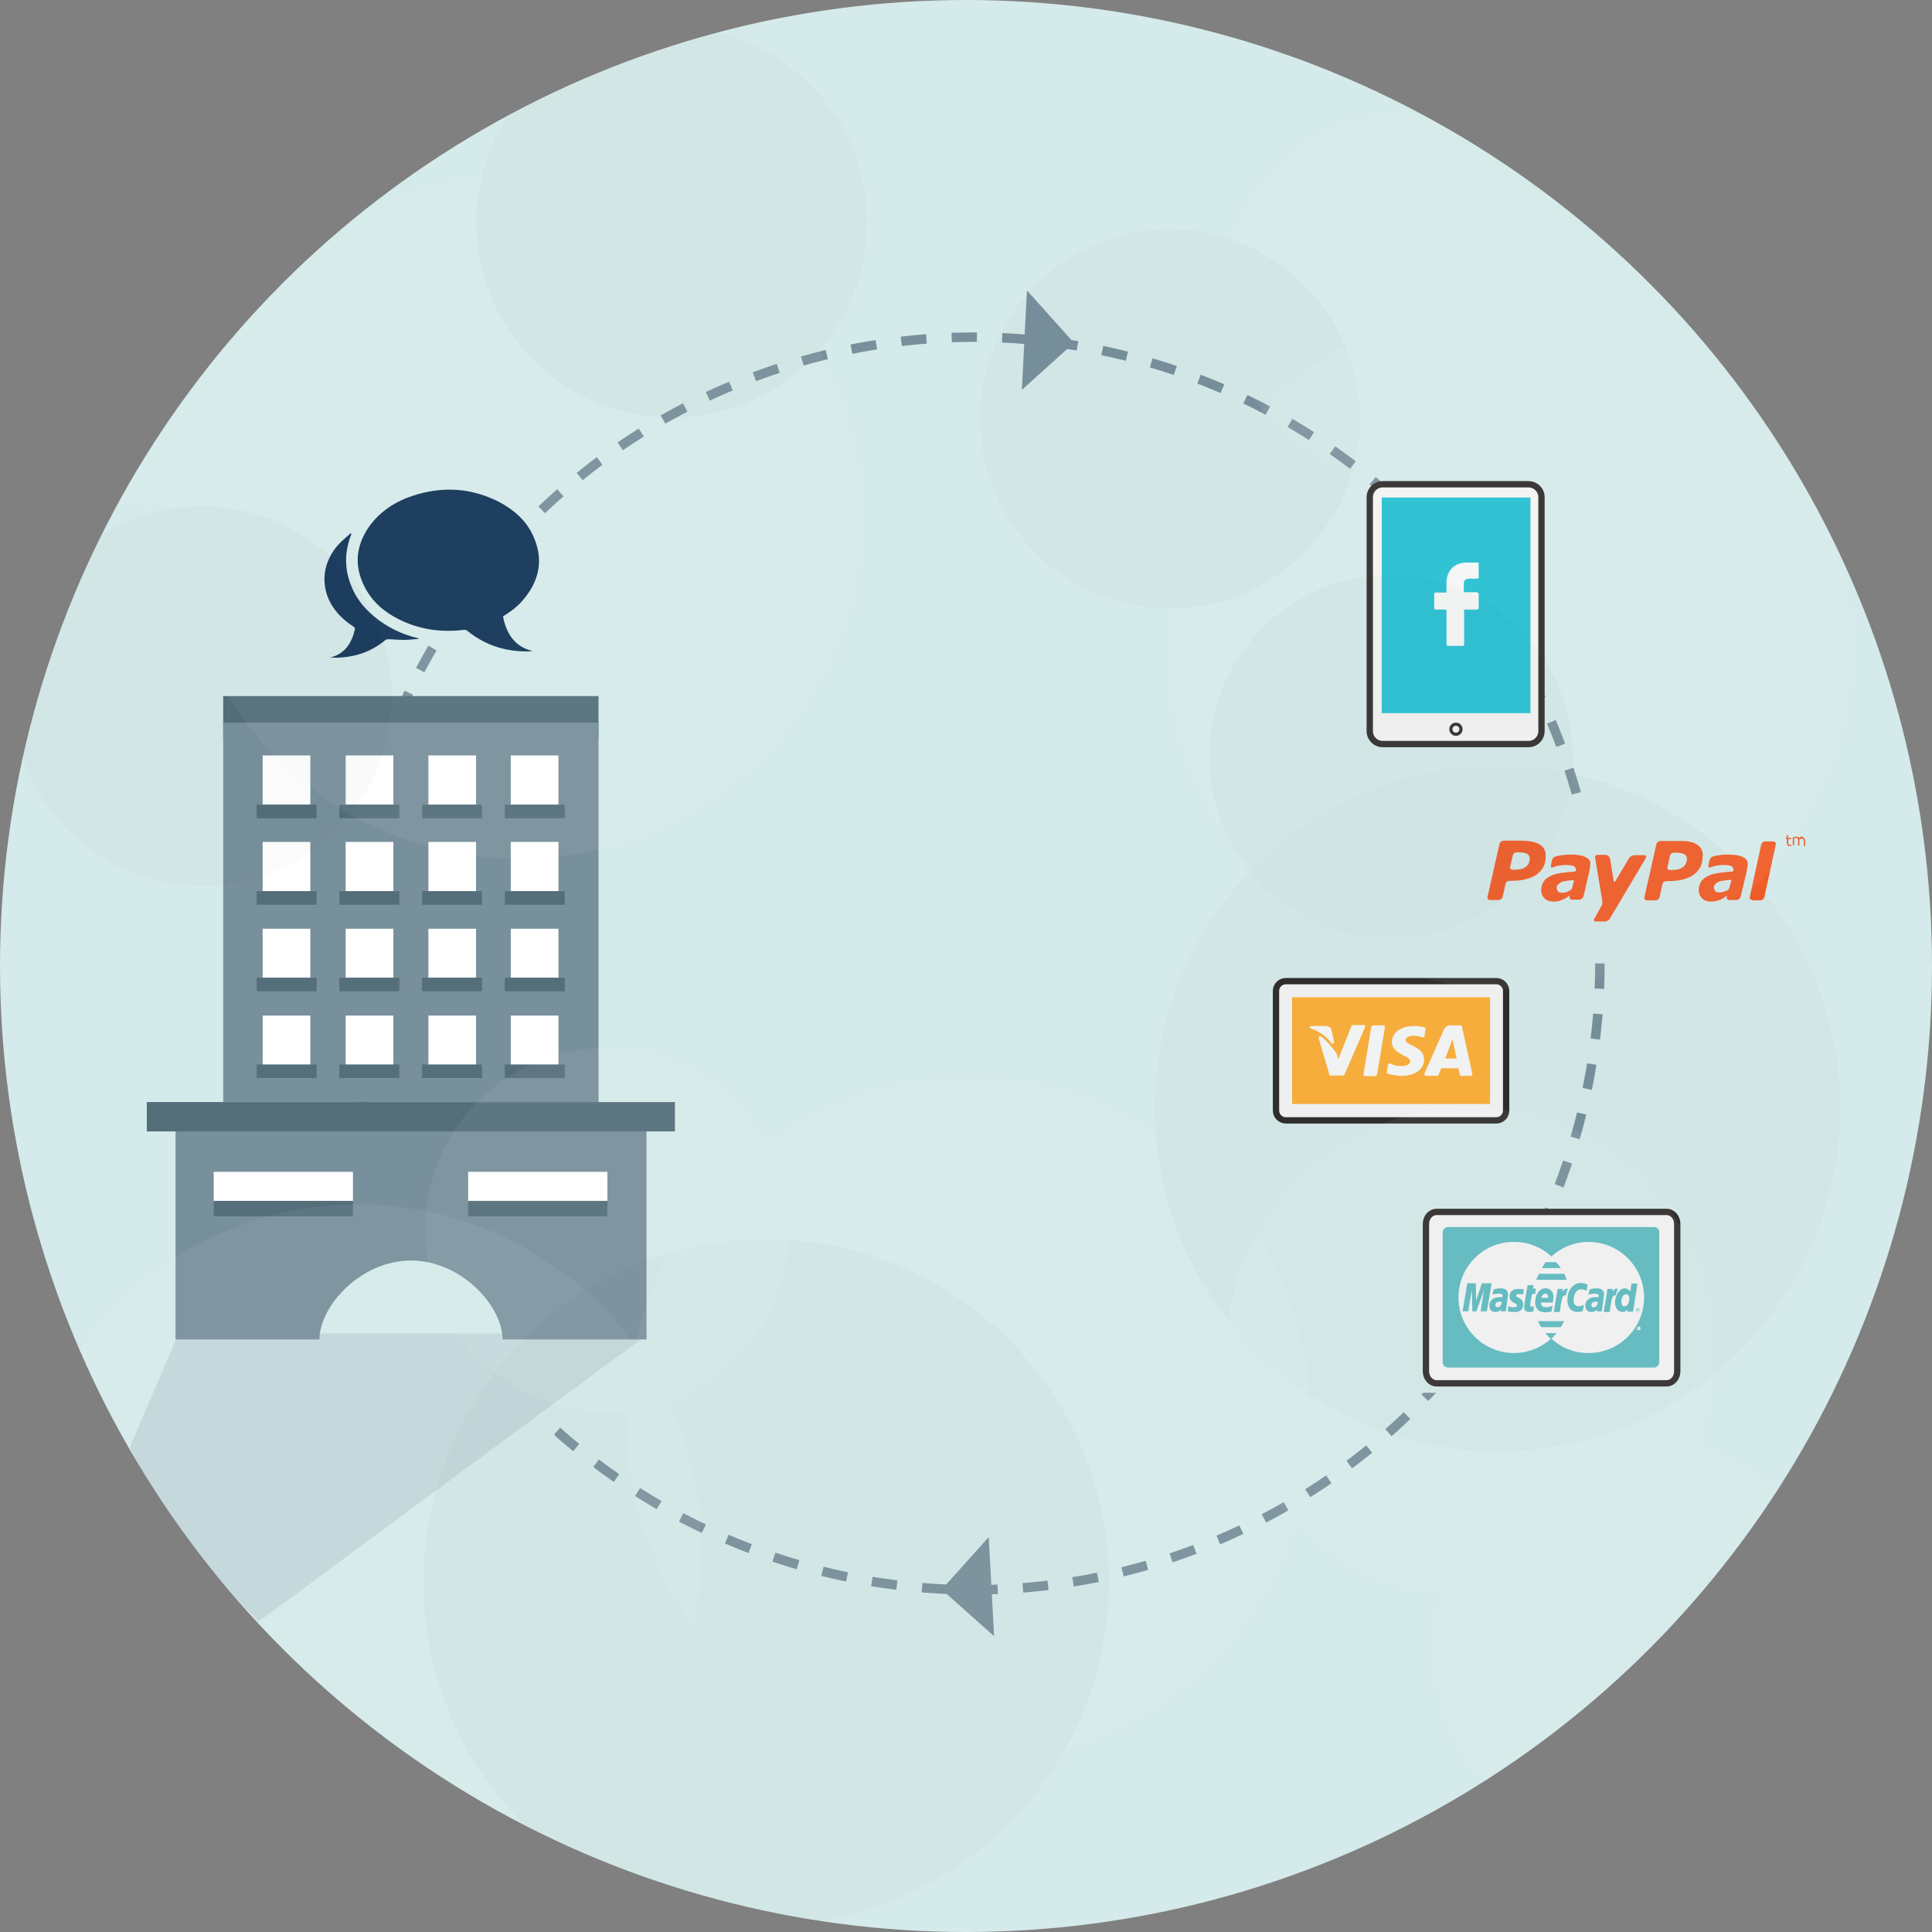 <?xml version="1.0" encoding="utf-8"?>
<!-- Generator: Adobe Illustrator 20.0.0, SVG Export Plug-In . SVG Version: 6.00 Build 0)  -->
<svg version="1.1" id="Layer_1" xmlns="http://www.w3.org/2000/svg" xmlns:xlink="http://www.w3.org/1999/xlink" x="0px" y="0px"
	 viewBox="0 0 612 612" style="enable-background:new 0 0 612 612;" xml:space="preserve">
<rect x="0" y="0" width="612" height="612" fill="#808080" stroke="none"/>
<style type="text/css">
	.st0{fill:#D5EAEA;}
	.st1{fill:none;stroke:#78909C;stroke-width:3;stroke-miterlimit:10;stroke-dasharray:8;}
	.st2{fill:#78909C;}
	.st3{fill:#FFFFFF;}
	.st4{fill:#546E7A;}
	.st5{opacity:0.2;fill:#78909C;enable-background:new    ;}
	.st6{fill:#F3F3F3;}
	.st7{fill:none;stroke:#312E2D;stroke-width:2;stroke-linecap:round;stroke-linejoin:round;stroke-miterlimit:10;}
	.st8{fill:#F1F0F0;stroke:#312E2D;stroke-miterlimit:10;}
	.st9{fill:#25BFD2;}
	.st10{fill:#F5F6F6;}
	.st11{fill:#F3F3F3;stroke:#312E2D;stroke-width:2;stroke-linecap:round;stroke-linejoin:round;stroke-miterlimit:10;}
	.st12{fill:#FBB03C;}
	.st13{opacity:0.67;}
	.st14{fill:#16A0A8;}
	.st15{fill:#F15C27;}
	.st16{fill:#113457;}
	.st17{opacity:0.57;clip-path:url(#SVGID_2_);}
	.st18{opacity:0.1;fill:#F2F2F2;enable-background:new    ;}
	.st19{opacity:3.000000e-02;fill:#010101;enable-background:new    ;}
</style>
<g id="Layer_1_1_">
	<g id="Arrow_7_1_">
	</g>
	<g id="Arrow_7_3_">
	</g>
	<g>
		<circle class="st0" cx="306" cy="306" r="306"/>
		<circle class="st1" cx="308.4" cy="305.2" r="198.4"/>
		<rect x="128.3" y="391.9" class="st0" width="47.4" height="64.5"/>
		<g>
			<g>
				<path class="st2" d="M55.6,353.8v70.5h45.6c0-10.5,13-25,29-25s29,14.5,29,25h45.6v-70.5L55.6,353.8L55.6,353.8z"/>
				<g>
					<g>
						<rect x="67.7" y="371.2" class="st3" width="44.1" height="9.3"/>
						<rect x="67.7" y="380.4" class="st4" width="44.1" height="4.9"/>
					</g>
					<g>
						<rect x="148.3" y="371.2" class="st3" width="44.1" height="9.3"/>
						<rect x="148.3" y="380.4" class="st4" width="44.1" height="4.9"/>
					</g>
				</g>
				<rect x="70.7" y="220.5" class="st4" width="118.9" height="13.3"/>
				<rect x="46.5" y="349.1" class="st4" width="167.3" height="9.3"/>
				<rect x="70.7" y="228.9" class="st2" width="118.9" height="120.2"/>
				<g>
					<g>
						<rect x="83.2" y="239.3" class="st3" width="15.1" height="15.6"/>
						<rect x="81.3" y="254.9" class="st4" width="19" height="4.3"/>
					</g>
					<g>
						<rect x="109.5" y="239.3" class="st3" width="15.1" height="15.6"/>
						<rect x="107.5" y="254.9" class="st4" width="19" height="4.3"/>
					</g>
					<g>
						<rect x="135.7" y="239.3" class="st3" width="15.1" height="15.6"/>
						<rect x="133.7" y="254.9" class="st4" width="19" height="4.3"/>
					</g>
					<g>
						<rect x="161.8" y="239.3" class="st3" width="15.1" height="15.6"/>
						<rect x="159.9" y="254.9" class="st4" width="19" height="4.3"/>
					</g>
					<g>
						<rect x="83.2" y="266.7" class="st3" width="15.1" height="15.6"/>
						<rect x="81.3" y="282.3" class="st4" width="19" height="4.3"/>
					</g>
					<g>
						<rect x="109.5" y="266.7" class="st3" width="15.1" height="15.6"/>
						<rect x="107.5" y="282.3" class="st4" width="19" height="4.3"/>
					</g>
					<g>
						<rect x="135.7" y="266.7" class="st3" width="15.1" height="15.6"/>
						<rect x="133.7" y="282.3" class="st4" width="19" height="4.3"/>
					</g>
					<g>
						<rect x="161.8" y="266.7" class="st3" width="15.1" height="15.6"/>
						<rect x="159.9" y="282.3" class="st4" width="19" height="4.3"/>
					</g>
					<g>
						<rect x="83.2" y="294.2" class="st3" width="15.1" height="15.6"/>
						<rect x="81.3" y="309.7" class="st4" width="19" height="4.3"/>
					</g>
					<g>
						<rect x="109.5" y="294.2" class="st3" width="15.1" height="15.6"/>
						<rect x="107.5" y="309.7" class="st4" width="19" height="4.3"/>
					</g>
					<g>
						<rect x="135.7" y="294.2" class="st3" width="15.1" height="15.6"/>
						<rect x="133.7" y="309.7" class="st4" width="19" height="4.3"/>
					</g>
					<g>
						<rect x="161.8" y="294.2" class="st3" width="15.1" height="15.6"/>
						<rect x="159.9" y="309.7" class="st4" width="19" height="4.3"/>
					</g>
					<g>
						<rect x="83.2" y="321.7" class="st3" width="15.1" height="15.6"/>
						<rect x="81.3" y="337.2" class="st4" width="19" height="4.3"/>
					</g>
					<g>
						<rect x="109.5" y="321.7" class="st3" width="15.1" height="15.6"/>
						<rect x="107.5" y="337.2" class="st4" width="19" height="4.3"/>
					</g>
					<g>
						<rect x="135.7" y="321.7" class="st3" width="15.1" height="15.6"/>
						<rect x="133.7" y="337.2" class="st4" width="19" height="4.3"/>
					</g>
					<g>
						<rect x="161.8" y="321.7" class="st3" width="15.1" height="15.6"/>
						<rect x="159.9" y="337.2" class="st4" width="19" height="4.3"/>
					</g>
				</g>
			</g>
			<path class="st5" d="M56.6,422.4l-15.5,36c0,0,11,24.9,40.8,55.3l123.6-91.3H56.6z"/>
		</g>
		<polyline class="st2" points="325.3,92 340.2,108.6 323.7,123.5 		"/>
		<polyline class="st2" points="313.2,486.9 298.3,503.5 314.9,518.3 		"/>
		<g>
			<g>
				<g>
					<path class="st6" d="M488.3,231.6c0,2.2-1.8,4.1-4.1,4.1H438c-2.2,0-4.1-1.8-4.1-4.1v-74.1c0-2.2,1.8-4.1,4.1-4.1h46.2
						c2.2,0,4.1,1.8,4.1,4.1V231.6z"/>
					<path class="st7" d="M488.3,231.6c0,2.2-1.8,4.1-4.1,4.1H438c-2.2,0-4.1-1.8-4.1-4.1v-74.1c0-2.2,1.8-4.1,4.1-4.1h46.2
						c2.2,0,4.1,1.8,4.1,4.1V231.6z"/>
				</g>
				<circle class="st8" cx="461.2" cy="231" r="1.6"/>
				<rect x="437.7" y="157.6" class="st9" width="47.1" height="68.3"/>
			</g>
			<path class="st10" d="M468,178.2h-3.4c-3.8,0-6.4,2.5-6.4,6.5v3h-3.4c-0.3,0-0.5,0.2-0.5,0.5v4.4c0,0.3,0.2,0.5,0.5,0.5h3.4v11
				c0,0.3,0.2,0.5,0.5,0.5h4.6c0.3,0,0.5-0.2,0.5-0.5v-11h4.1c0.3,0,0.5-0.2,0.5-0.5v-4.4c0-0.1-0.1-0.3-0.2-0.4
				c-0.1-0.1-0.2-0.2-0.4-0.2h-4.1v-2.5c0-1.2,0.3-1.8,1.9-1.8h2.3c0.3,0,0.5-0.2,0.5-0.5v-4.1C468.5,178.4,468.3,178.2,468,178.2
				L468,178.2z"/>
		</g>
		<rect x="440.6" y="383.5" class="st0" width="103.8" height="57.7"/>
		<path class="st11" d="M527.9,383.9h-72.8c-1.9,0-3.4,1.7-3.4,3.8v46.7c0,2.1,1.5,3.8,3.4,3.8h72.8c1.9,0,3.4-1.7,3.4-3.8v-46.7
			C531.3,385.6,529.8,383.9,527.9,383.9z"/>
		<g>
			<g>
				<path class="st11" d="M474,310.8h-66.7c-1.7,0-3.1,1.4-3.1,3.1v37.9c0,1.7,1.4,3.1,3.1,3.1H474c1.7,0,3.1-1.4,3.1-3.1v-37.9
					C477.1,312.2,475.7,310.8,474,310.8z"/>
				<polygon class="st12" points="472,349.7 409.3,349.7 409.3,315.9 472,315.9 				"/>
				<g>
					<path class="st10" d="M451.3,340.6c0.1,0.1,0.2,0.2,0.4,0.2h3.5c0.2,0,0.4-0.1,0.5-0.3c0.4-1.1,0.7-1.8,0.8-2.1
						c0.2,0,1.3,0,2.4,0h0.1c1.3,0,2.7,0,3,0l0,0c0.1,0.4,0.3,1.5,0.4,2c0,0.2,0.2,0.4,0.5,0.4h3c0.1,0,0.3-0.1,0.4-0.2
						s0.1-0.3,0.1-0.4l-3.3-15c0-0.2-0.2-0.4-0.5-0.4h-2.9c-1.2,0-1.9,0.4-2.3,1.3l-6.2,14C451.2,340.3,451.3,340.5,451.3,340.6z
						 M460.1,329.2l0.3,1.4l1,4.7h-3.6l0,0L460.1,329.2z"/>
					<path class="st10" d="M439.5,340.1c1.1,0.4,2.7,0.6,4.3,0.7l0,0c4.5,0,7.3-2,7.3-5.3c0-1.7-1.1-3.1-3.5-4.2
						c-1.5-0.7-2.4-1.2-2.3-1.9c0-0.6,0.8-1.3,2.4-1.3h0.1c1.3,0,2.2,0.3,2.8,0.5c0.1,0.1,0.3,0,0.4,0c0.1-0.1,0.2-0.2,0.2-0.3
						l0.4-2.3c0-0.2-0.1-0.5-0.3-0.5c-0.7-0.2-1.9-0.5-3.3-0.5c-4.2,0-7.1,2.1-7.1,5.1c0,2.2,2.1,3.4,3.6,4.2
						c1.6,0.7,2.2,1.2,2.2,1.9c0,1-1.3,1.5-2.5,1.5c-1.7,0-2.6-0.3-3.9-0.8c-0.1-0.1-0.3,0-0.4,0c-0.1,0.1-0.2,0.2-0.2,0.3l-0.4,2.4
						C439.2,339.8,439.3,340,439.5,340.1z"/>
					<path class="st10" d="M415.1,325.7c2.8,1,5.1,2.6,6.6,4.7c0.1,0.1,0.2,0.2,0.4,0.2c0.1,0,0.1,0,0.2,0c0.2-0.1,0.3-0.3,0.3-0.5
						l-0.8-3.8l0,0c-0.3-1.1-1.2-1.2-1.9-1.3l0,0h-4.6l0,0c-0.2,0-0.4,0.2-0.5,0.4C414.6,325.4,414.9,325.6,415.1,325.7z"/>
					<path class="st10" d="M432,340.7c0.1,0.1,0.2,0.2,0.4,0.2h3.3c0.2,0,0.4-0.2,0.5-0.4l2.5-15.1c0-0.1,0-0.3-0.1-0.4
						c-0.1-0.1-0.2-0.2-0.4-0.2h-3.3c-0.2,0-0.4,0.2-0.5,0.4l-2.5,15.1C431.9,340.4,431.9,340.6,432,340.7z"/>
					<path class="st10" d="M418.5,328.3c-0.2-0.1-0.4-0.1-0.6,0c-0.2,0.1-0.2,0.3-0.2,0.5l3.4,11.6c0.1,0.2,0.2,0.3,0.5,0.3l0,0h3.9
						c0.2,0,0.4-0.1,0.4-0.3l6.5-15c0.1-0.1,0-0.3,0-0.5c-0.1-0.1-0.2-0.2-0.4-0.2l0,0h-3.5c-0.2,0-0.4,0.1-0.4,0.3l-4.2,10.6
						l-0.4-1.6c0,0,0,0,0-0.1C422.6,332.6,420.9,330.2,418.5,328.3z"/>
				</g>
			</g>
		</g>
		<g class="st13">
			<g>
				<path class="st14" d="M475.3,408.1c-1.3,0-2.2,0.4-2.2,0.4l-0.3,1.6c0,0,0.8-0.3,2-0.3c0.7,0,1.2,0.1,1.2,0.6
					c0,0.3-0.1,0.5-0.1,0.5s-0.5,0-0.8,0c-1.6,0-3.3,0.7-3.3,2.7c0,1.6,1.1,2,1.8,2c1.3,0,1.9-0.8,1.9-0.9l-0.1,0.7h1.6l0.7-5.2
					C477.8,408.2,475.9,408.1,475.3,408.1z M474.4,414.1c-0.6,0-0.7-0.4-0.7-0.7c0-0.5,0.3-1.1,1.6-1.1c0.3,0,0.4,0,0.4,0
					C475.7,412.6,475.5,414.1,474.4,414.1z M480.3,410.4c0,0.9,2.2,0.5,2.2,2.8c0,2.5-2.4,2.4-2.8,2.4c-1.6,0-2-0.2-2.1-0.2l0.2-1.6
					c0,0,0.8,0.3,1.6,0.3c0.5,0,1.1,0,1.1-0.6c0-0.9-2.3-0.7-2.3-2.8c0-1.9,1.4-2.4,2.8-2.4c1.1,0,1.7,0.1,1.7,0.1l-0.2,1.6
					c0,0-1-0.1-1.3-0.1C480.6,409.8,480.3,410,480.3,410.4z M484.7,413.3c0,0.3,0,0.6,0.7,0.6c0.2,0,0.4-0.1,0.5-0.1l-0.2,1.6
					c-0.2,0.1-0.7,0.2-1.4,0.2c-0.9,0-1.5-0.5-1.5-1.6c0-0.7,1.1-6.9,1.1-6.9h1.9l-0.2,1.1h0.9l-0.2,1.7h-1L484.7,413.3z
					 M491.9,412.5c0,0,0.2-1.2,0.2-1.7c0-1.2-0.6-2.7-2.6-2.7c-1.9,0-3.2,2-3.2,4.4c0,2.6,1.7,3.2,3.2,3.2c1.4,0,2-0.3,2-0.3
					l0.3-1.8c0,0-1,0.5-2,0.5c-2,0-1.6-1.5-1.6-1.5H491.9z M489.5,409.8c1,0,0.9,1.2,0.9,1.3h-2.1
					C488.3,410.9,488.5,409.8,489.5,409.8z M472.5,406.5l-1.5,8.9H469l1.1-6.8l-2.4,6.8h-1.3l-0.2-6.8l-1.1,6.8h-1.8l1.5-8.9h2.7
					l0.1,5.5l1.8-5.5H472.5z M496.3,405.4h-9.7c0.1-0.2,0.4-0.9,0.9-1.9h8C495.8,404.1,496,404.7,496.3,405.4z M494.4,401.7h-6
					c0.4-0.6,0.8-1.3,1.2-1.9h3.3C493.5,400.4,494,401,494.4,401.7z M491.3,424.2c-0.6-0.6-1.2-1.2-1.8-1.9h3.6
					C492.6,422.9,492,423.5,491.3,424.2L491.3,424.2C491.4,424.1,491.4,424.1,491.3,424.2C491.4,424.1,491.3,424.1,491.3,424.2z
					 M494.4,420.4h-6.2c-0.4-0.6-0.7-1.2-1-1.9h8.3C495.1,419.1,494.8,419.8,494.4,420.4z M496.7,408.2c-0.2,0.5-0.5,1-0.7,2.2
					c-1.3-0.5-1.4,2-1.9,5.2h-1.9l1.2-7.3h1.7l-0.2,1c0,0,0.6-1.1,1.4-1.1C496.6,408.2,496.7,408.2,496.7,408.2z M500.2,413.8
					c0.6,0,1.5-0.5,1.5-0.5l-0.3,2c0,0-1,0.3-1.6,0.3c-2.2,0-3.3-1.5-3.3-3.8c0-3.5,2.1-5.4,4.3-5.4c1,0,2.1,0.5,2.1,0.5l-0.3,2
					c0,0-0.8-0.5-1.7-0.5c-1.3,0-2.4,1.2-2.4,3.4C498.3,412.8,498.9,413.8,500.2,413.8z M518.5,414.5c-0.1,0-0.2,0.1-0.2,0.2
					c-0.1,0.1-0.1,0.2-0.1,0.3c0,0.1,0,0.2,0.1,0.3c0,0.1,0.1,0.2,0.2,0.2s0.2,0.1,0.3,0.1c0.1,0,0.2,0,0.3-0.1
					c0.1-0.1,0.2-0.1,0.2-0.2c0.1-0.1,0.1-0.2,0.1-0.3c0-0.1,0-0.2-0.1-0.3c0-0.1-0.1-0.2-0.2-0.2c-0.1,0-0.2-0.1-0.3-0.1
					C518.7,414.4,518.6,414.4,518.5,414.5z M519.2,414.8c0,0.1,0.1,0.2,0.1,0.2c0,0.1,0,0.2-0.1,0.2c0,0.1-0.1,0.1-0.2,0.2
					c-0.1,0-0.2,0.1-0.2,0.1c-0.1,0-0.2,0-0.2-0.1c-0.1,0-0.1-0.1-0.2-0.2c0-0.1-0.1-0.2-0.1-0.2c0-0.1,0-0.2,0.1-0.2
					c0-0.1,0.1-0.1,0.2-0.2c0.1,0,0.2-0.1,0.2-0.1s0.2,0,0.2,0.1C519.1,414.6,519.1,414.6,519.2,414.8z M511.6,412.6
					c0,1.5,0.8,3,2.3,3c1.1,0,1.7-0.8,1.7-0.8l-0.1,0.7h1.8l1.4-8.9h-1.9l-0.4,2.5c0,0-0.7-1-1.8-1
					C513,408.2,511.6,410.2,511.6,412.6z M516.1,411.5c0,1-0.5,2.3-1.5,2.3c-0.7,0-1-0.6-1-1.4c0-1.4,0.6-2.4,1.5-2.4
					C515.7,410,516.1,410.4,516.1,411.5z M519.1,420.9L519.1,420.9C519.1,420.8,519.1,420.8,519.1,420.9c0.1-0.1,0.1-0.2,0.1-0.2
					v-0.1c0,0,0,0-0.1-0.1c0,0-0.1,0-0.2,0h-0.2v0.6l0,0h0.1v-0.3h0.1h0.1L519.1,420.9l0.1,0.1h0.1l-0.1-0.1
					C519.1,420.9,519.1,420.9,519.1,420.9z M519,420.8h-0.1v-0.2h0.1h0.1l0,0l0,0v0.1C519.1,420.8,519,420.8,519,420.8z
					 M523.9,388.7h-65.2c-1,0-1.7,0.8-1.7,1.7v41.1c0,1,0.8,1.7,1.7,1.7h65.2c1,0,1.7-0.8,1.7-1.7v-41
					C525.7,389.5,524.9,388.7,523.9,388.7z M519.6,421.1c-0.1,0.1-0.1,0.2-0.2,0.2c-0.1,0-0.2,0.1-0.3,0.1c-0.1,0-0.2,0-0.3-0.1
					c-0.1,0-0.2-0.1-0.2-0.2c0-0.1-0.1-0.2-0.1-0.3s0-0.2,0.1-0.3c0-0.1,0.1-0.2,0.2-0.2c0.1,0,0.2-0.1,0.3-0.1c0.1,0,0.2,0,0.3,0.1
					c0.1,0,0.2,0.1,0.2,0.2c0.1,0.1,0.1,0.2,0.1,0.3S519.6,421,519.6,421.1z M520.8,411c0,9.7-7.9,17.6-17.6,17.6
					c-4.6,0-8.7-1.7-11.8-4.6c-3.1,2.8-7.3,4.6-11.8,4.6c-9.7,0-17.6-7.9-17.6-17.6c0-9.7,7.8-17.6,17.5-17.6h0.1
					c4.6,0,8.7,1.7,11.8,4.6c3.1-2.8,7.3-4.6,11.8-4.6C512.9,393.4,520.8,401.3,520.8,411L520.8,411z M518.5,414.6v0.6h0.1V415h0.1
					h0.1l0.1,0.1l0.1,0.1h0.1l-0.1-0.1c0-0.1-0.1-0.1-0.1-0.1s0,0-0.1,0c0.1,0,0.1,0,0.1-0.1v-0.1v-0.1c0,0,0,0-0.1-0.1
					c0,0-0.1,0-0.2,0h-0.1V414.6z M518.9,414.9L518.9,414.9c0,0.1,0,0.1,0,0.1h-0.1h-0.2v-0.2h0.1
					C518.8,414.8,518.8,414.8,518.9,414.9C518.8,414.8,518.8,414.9,518.9,414.9z M505.7,408.1c-1.3,0-2.2,0.4-2.2,0.4l-0.3,1.6
					c0,0,0.8-0.3,2-0.3c0.7,0,1.2,0.1,1.2,0.6c0,0.3-0.1,0.5-0.1,0.5s-0.5,0-0.8,0c-1.6,0-3.3,0.7-3.3,2.7c0,1.6,1.1,2,1.8,2
					c1.3,0,1.9-0.8,1.9-0.9l-0.1,0.7h1.6l0.7-5.2C508.3,408.2,506.4,408.1,505.7,408.1z M504.8,414.1c-0.6,0-0.7-0.4-0.7-0.7
					c0-0.5,0.3-1.1,1.6-1.1c0.3,0,0.3,0,0.4,0C506.2,412.6,506,414.1,504.8,414.1z M511.8,410.4c-1.3-0.5-1.4,2-1.9,5.2h-1.9
					l1.2-7.3h1.7l-0.2,1c0,0,0.6-1.1,1.4-1.1c0.2,0,0.4,0,0.4,0C512.3,408.7,512,409.2,511.8,410.4z"/>
			</g>
		</g>
		<rect x="451.2" y="257.4" class="st0" width="129.2" height="41.5"/>
		<g>
			<g id="Layer_1_copy_1_">
				<path class="st15" d="M489.2,269.1c-0.3-0.7-0.8-1.2-1.5-1.6c-0.7-0.4-1.5-0.7-2.4-0.9c-0.9-0.2-2-0.2-3.2-0.3h-5.8
					c-0.6,0-1.2,0.5-1.3,1l-3.8,16.8c-0.1,0.6,0.2,1,0.8,1h2.7c0.6,0,1.2-0.5,1.3-1l0.9-4.1c0.1-0.6,0.7-1,1.3-1h0.8
					c3.3,0,6-0.7,7.8-2c1.9-1.4,2.8-3.2,2.8-5.5C489.7,270.7,489.6,269.7,489.2,269.1z M483.3,274.6c-0.8,0.6-2,0.9-3.4,0.9h-0.7
					c-0.6,0-1-0.5-0.8-1l0.8-3.5c0.1-0.6,0.7-1,1.3-1h0.9c1,0,1.8,0.2,2.4,0.5c0.5,0.3,0.8,0.9,0.8,1.6
					C484.5,273.2,484.1,274,483.3,274.6z M521,272.4L510,290.9c-0.3,0.6-1.1,1-1.7,1h-2.8c-0.6,0-0.8-0.5-0.4-1l2.4-4.3
					c0,0,0.2-0.2,0-1.6c-0.4-2.5-2.2-13.2-2.2-13.2c-0.1-0.6,0.2-1,0.8-1h2.4c0.7,0,1.3,0.5,1.5,1.1l1.2,7.4h0.4
					c0.4-0.7,4.4-7.4,4.4-7.4c0.4-0.6,1.1-1,1.7-1c0,0,2.6,0,3.2,0C522.1,270.9,521,272.4,521,272.4z M539,269.1
					c-0.3-0.7-0.8-1.2-1.5-1.6c-0.7-0.4-1.4-0.7-2.4-0.9c-0.9-0.2-2-0.2-3.2-0.2H526c-0.6,0-1.2,0.5-1.3,1l-3.8,16.8
					c-0.1,0.6,0.2,1,0.8,1h2.7c0.6,0,1.2-0.5,1.3-1l0.9-4.1c0.1-0.6,0.7-1,1.3-1h0.8c3.3,0,6-0.7,7.8-2c1.8-1.4,2.8-3.2,2.8-5.5
					C539.5,270.7,539.4,269.9,539,269.1z M533.1,274.7c-0.8,0.6-2,0.9-3.4,0.9H529c-0.6,0-1-0.5-0.8-1l0.8-3.5c0.1-0.6,0.7-1,1.3-1
					h0.9c1,0,1.8,0.2,2.4,0.5c0.5,0.3,0.8,0.9,0.8,1.6C534.3,273.2,533.9,274.1,533.1,274.7z M502.4,271.6c-1-0.6-2.6-0.9-4.9-0.9
					c-1.1,0-2.2,0.1-3.3,0.3c-0.8,0.1-0.9,0.1-1.4,0.3c-1,0.2-1.2,1.3-1.2,1.3l-0.3,1.4c-0.2,0.9,0.3,0.8,0.5,0.8
					c0.4-0.1,0.7-0.3,1.6-0.5c0.9-0.2,1.8-0.3,2.5-0.3c1.1,0,1.9,0.1,2.5,0.3c0.5,0.2,0.8,0.6,0.8,1.2v0.4l-0.4,0.2
					c-1.5,0.1-2.6,0.2-4.1,0.4c-1.3,0.2-2.5,0.5-3.4,0.9c-1,0.5-1.8,1.1-2.3,1.8c-0.5,0.8-0.8,1.7-0.8,2.8c0,1,0.4,1.9,1.1,2.6
					c0.7,0.7,1.7,1,2.9,1c0.7,0,1.3-0.1,1.7-0.2l1.3-0.5l1.1-0.6l1-0.7l0,0l-0.1,0.4l0,0l0,0c-0.1,0.5,0.2,1,0.7,1l0,0l0,0h2.1h0.4
					l0,0c0.5-0.1,1-0.5,1.2-1l2-8.7l0.1-0.7V274C504,273,503.5,272.1,502.4,271.6z M498,281.3l-0.4,0.6l-1.1,0.6
					c-0.5,0.2-1,0.3-1.4,0.3c-0.7,0-1.2-0.1-1.5-0.3l-0.5-1c0-0.6,0.1-1,0.4-1.3l1.1-0.8c0.5-0.2,1.1-0.3,1.8-0.4
					c0.6-0.1,1.8-0.2,2-0.2l0.2,0.3C498.5,279.2,498.2,280.6,498,281.3z M566.5,265.4h0.9v0.4h-0.9v1.2v0.3l0.1,0.2l0.1,0.1h0.3h0.2
					l0.2-0.1l0,0v0.4l-0.3,0.1h-0.3l-0.6-0.2l-0.2-0.7v-1.4h-0.3v-0.4h0.3v-0.8h0.4v0.9H566.5z M552.3,271.6c-1-0.6-2.6-0.9-4.9-0.9
					c-1.1,0-2.2,0.1-3.3,0.3c-0.8,0.1-0.9,0.1-1.4,0.3c-1,0.2-1.2,1.3-1.2,1.3l-0.3,1.4c-0.2,0.9,0.3,0.8,0.5,0.8
					c0.5-0.1,0.7-0.3,1.6-0.5c0.9-0.2,1.8-0.3,2.5-0.3c1.1,0,1.9,0.1,2.5,0.3c0.5,0.2,0.8,0.6,0.8,1.2v0.4l-0.4,0.2
					c-1.6,0.1-2.7,0.2-4.1,0.4s-2.5,0.5-3.4,0.9c-1,0.5-1.8,1.1-2.3,1.8c-0.5,0.8-0.8,1.7-0.8,2.8c0,1.1,0.4,1.9,1.1,2.6
					c0.7,0.7,1.7,1,2.8,1c0.7,0,1.3-0.1,1.7-0.2l1.3-0.4l1.1-0.6l1-0.7l0,0l-0.1,0.4l0,0l0,0c-0.1,0.5,0.2,1,0.7,1l0,0l0,0l0,0
					c0.3,0,1.5,0,2.1,0h0.4l0,0c0.5-0.1,1-0.5,1.2-1l2-8.6l0.1-0.7l0.1-0.7C553.8,273,553.3,272.1,552.3,271.6z M547.8,281.3
					l-0.4,0.6l-1.1,0.5c-0.5,0.2-1,0.3-1.4,0.3c-0.7,0-1.2-0.1-1.5-0.3l-0.5-1c0-0.6,0.1-1,0.4-1.3c0.3-0.3,0.7-0.6,1.2-0.8
					s1.1-0.3,1.8-0.4c0.6-0.1,1.8-0.2,2-0.2l0.2,0.3C548.3,279.2,548,280.6,547.8,281.3z M562.5,267.6L562.5,267.6l-3.6,16.6
					l-0.1,0.2c-0.2,0.5-0.7,0.8-1.2,0.8H555v-0.1c-0.5-0.1-0.8-0.5-0.7-1l0,0l0.1-0.5l3.4-15.6l0.1-0.5l0.1-0.2
					c0.2-0.5,0.7-0.8,1.2-0.8h2.4C562.3,266.6,562.7,267,562.5,267.6z M571.6,265.6l0.2,0.7v1.7h-0.4v-1.5v-0.3l-0.1-0.3l-0.2-0.2
					l-0.3-0.1l-0.4,0.1l-0.4,0.2v0.1v0.1v1.7h-0.4v-1.5V266l-0.1-0.3l-0.1-0.2l-0.3-0.1l-0.4,0.1l-0.4,0.2v2h-0.4v-2.6h0.4v0.3
					l0.4-0.3l0.4-0.1l0.5,0.1l0.3,0.3l0.5-0.3l0.5-0.1L571.6,265.6z"/>
			</g>
		</g>
		<g>
			<path class="st16" d="M104.6,208.3c4.7-1.2,6.8-4.6,7.8-8.9c0.1-0.5-0.1-0.6-0.4-0.9c-3-1.9-5.6-4.4-7.3-7.5
				c-3.3-6.1-2.3-13.2,2.5-18.5c1.2-1.3,2.6-2.4,3.9-3.6c0.1,0.1,0.1,0.1,0.2,0.2c0,0.1-0.1,0.3-0.1,0.4c-2,5.2-2.1,10.3-0.2,15.4
				c1.5,4.2,4.1,7.5,7.4,10.3c4.1,3.4,8.7,5.7,13.8,6.9c0.1,0,0.2,0.1,0.3,0.1c0,0.1,0,0.1,0,0.2c-1.5,0.1-3,0.3-4.7,0.3
				c-1.6,0-3.2-0.2-4.9-0.2c-0.3,0-0.7,0.1-0.9,0.3C117.1,206.9,111.2,208.6,104.6,208.3z"/>
			<path class="st16" d="M163.2,203.3c-2.1-2.1-3.2-4.8-3.8-7.7c-0.1-0.4,0.2-0.6,0.5-0.7c2.2-1.4,4.3-3,6-5.1
				c5-6,6.3-12.6,3.1-19.8c-2.2-5.1-6.3-8.6-11.1-11.1c-8.7-4.4-17.8-4.9-27-1.9c-5.6,1.8-10.4,4.9-13.9,9.7
				c-4.3,6.1-4.9,12.6-1.5,19.2c2.4,4.8,6.4,8.1,11.1,10.4c6.5,3.2,13.4,4.1,20.5,3.2c0.3,0,0.7,0.1,0.9,0.3c6,4.9,13,6.9,20.7,6.5
				c-0.2-0.1-0.4-0.1-0.6-0.2C166.2,205.5,164.5,204.6,163.2,203.3z"/>
		</g>
		<g>
			<g>
				<defs>
					<circle id="SVGID_1_" cx="306" cy="306" r="306"/>
				</defs>
				<clipPath id="SVGID_2_">
					<use xlink:href="#SVGID_1_"  style="overflow:visible;"/>
				</clipPath>
				<g class="st17">
					<circle class="st18" cx="533.2" cy="70.3" r="61.9"/>
					<circle class="st18" cx="113.5" cy="490.1" r="108.6"/>
					<circle class="st18" cx="478.4" cy="204.8" r="108.6"/>
					<circle class="st18" cx="164.6" cy="163.5" r="108.6"/>
					<circle class="st18" cx="49.9" cy="103.1" r="57.6"/>
					<circle class="st18" cx="306.9" cy="450" r="108.6"/>
					<circle class="st18" cx="192.2" cy="389.5" r="57.6"/>
					<circle class="st18" cx="444.6" cy="93.5" r="57.6"/>
					<circle class="st19" cx="212.8" cy="70.4" r="61.9"/>
					<circle class="st19" cx="474.4" cy="351.1" r="108.6"/>
					<circle class="st19" cx="64" cy="220.5" r="60.1"/>
					<circle class="st19" cx="370.6" cy="132.7" r="60.1"/>
					<circle class="st19" cx="242.7" cy="501.1" r="108.6"/>
					<circle class="st19" cx="440.6" cy="239.7" r="57.6"/>
					<circle class="st18" cx="465.9" cy="428.3" r="77.5"/>
					<circle class="st18" cx="520.3" cy="521.8" r="66.2"/>
				</g>
			</g>
		</g>
	</g>
</g>
<g id="Layer_5">
</g>
</svg>
